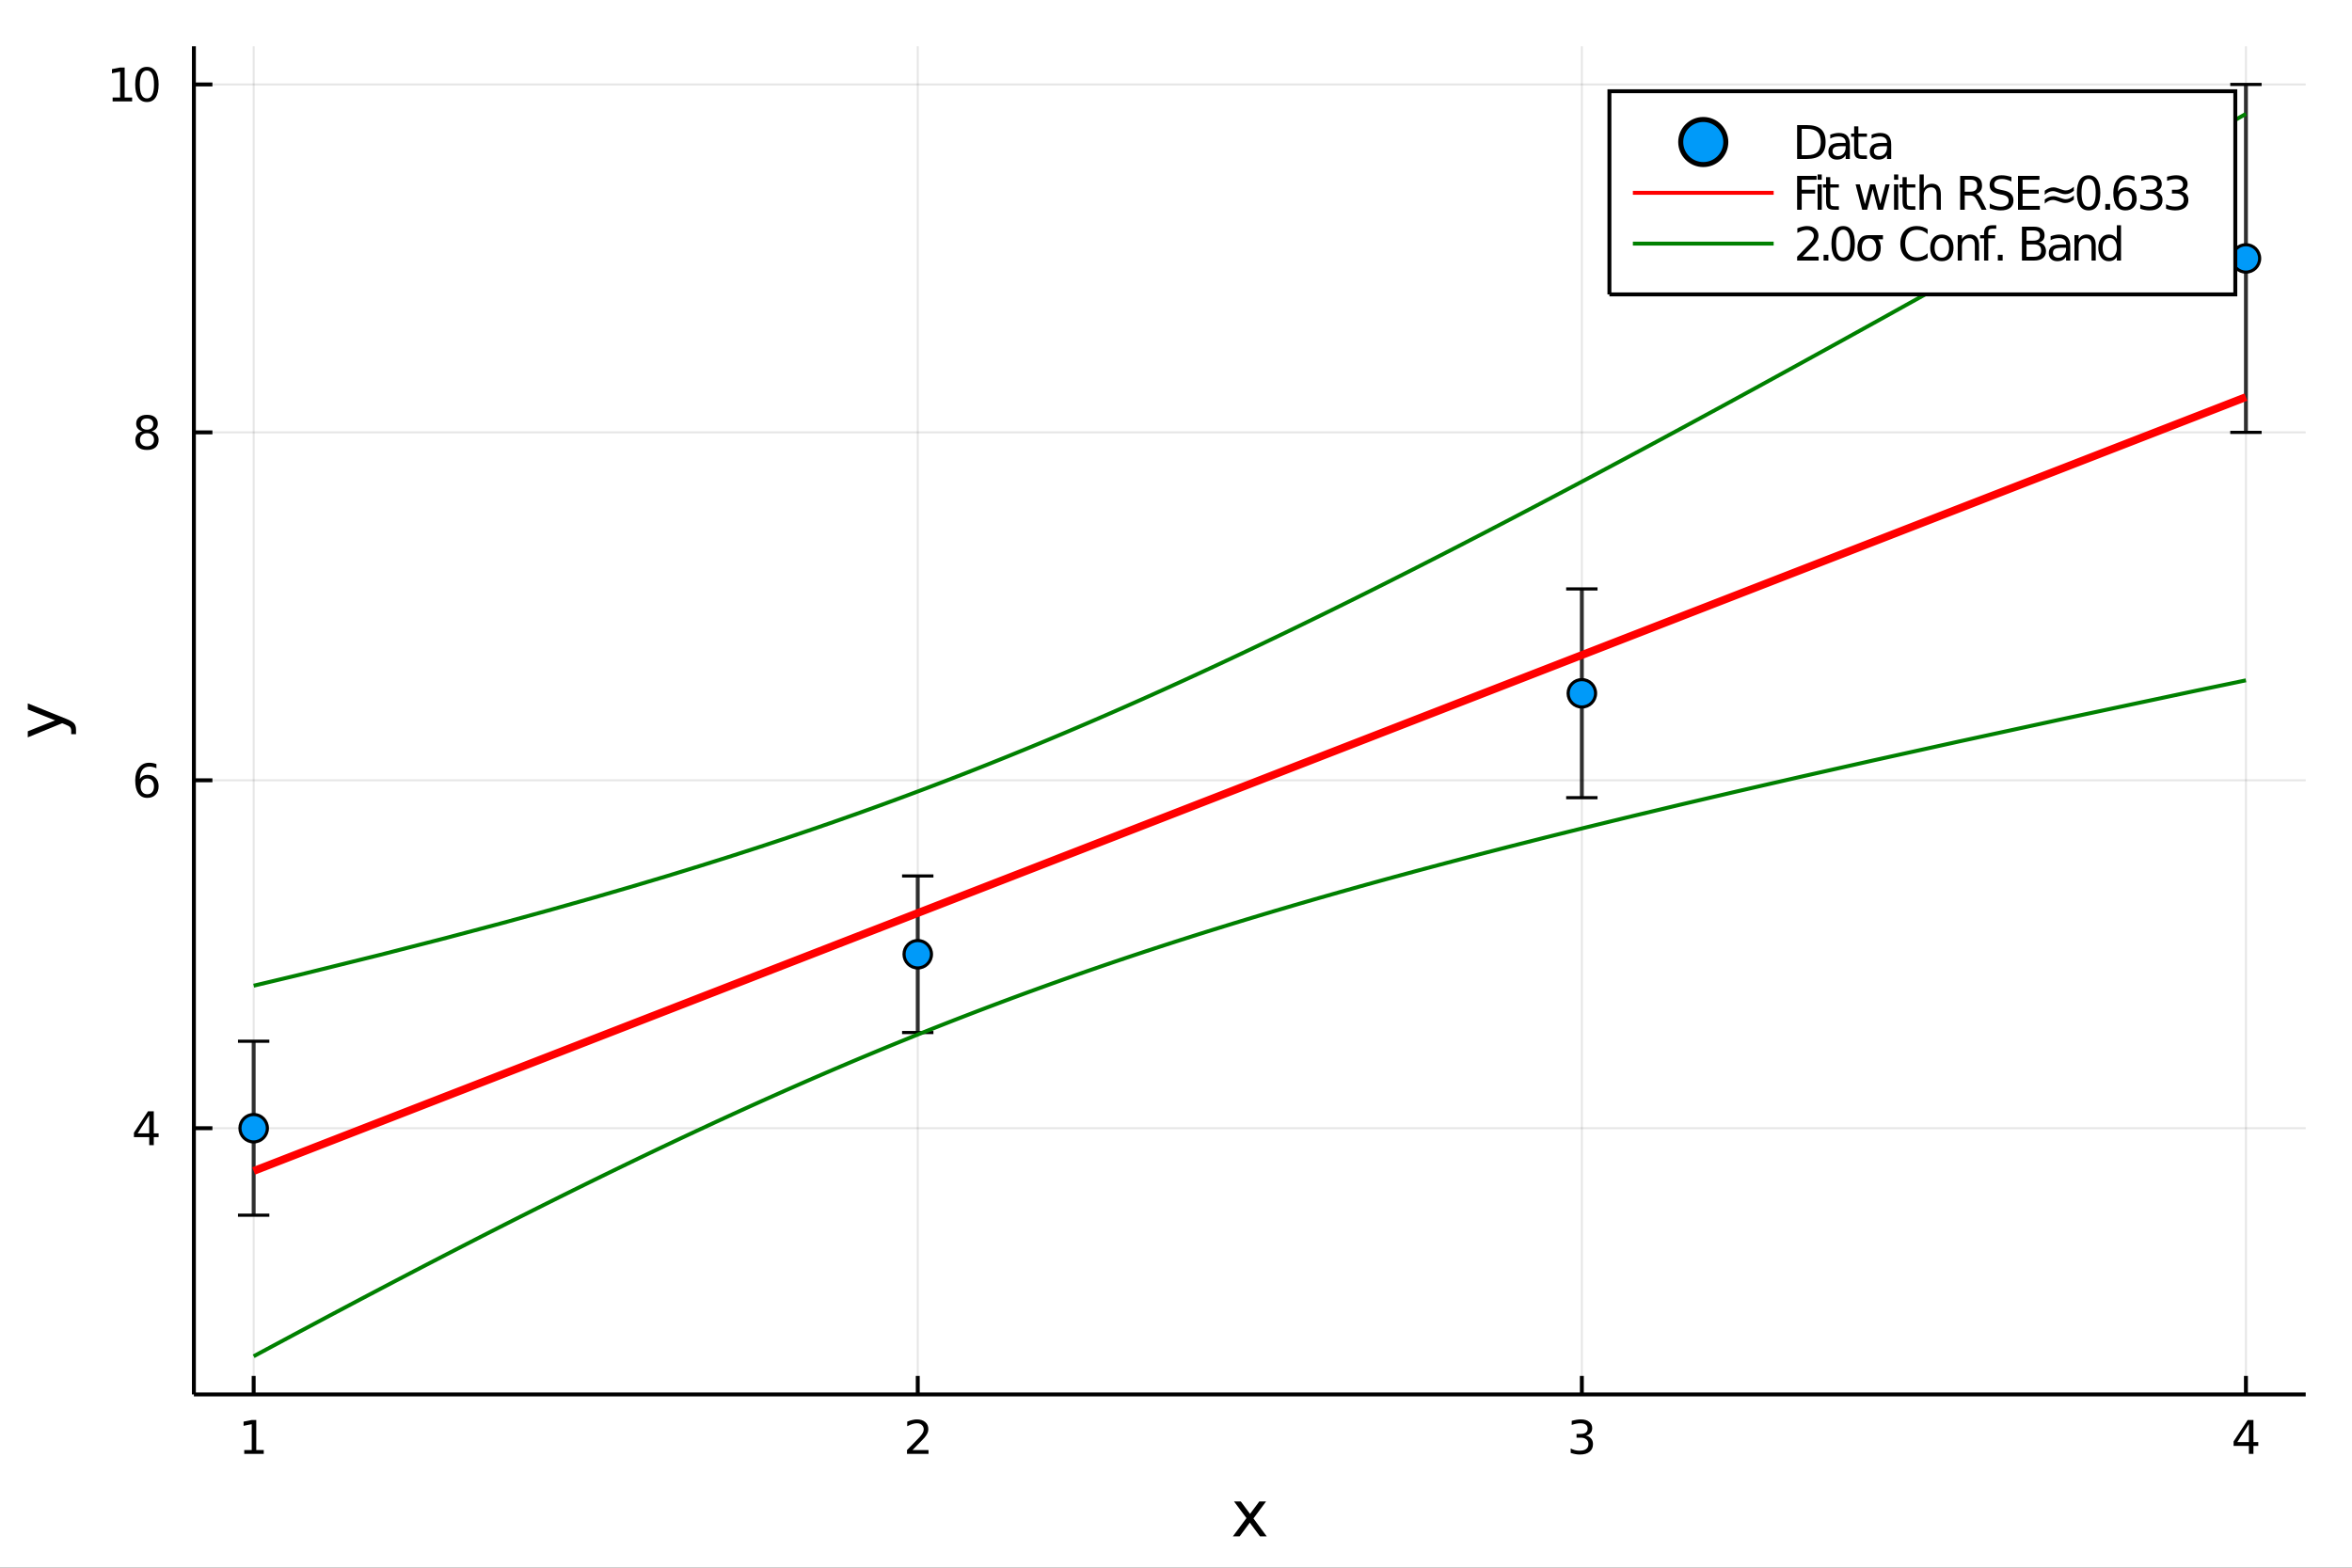 <?xml version="1.0" encoding="utf-8"?>
<svg xmlns="http://www.w3.org/2000/svg" xmlns:xlink="http://www.w3.org/1999/xlink" width="600" height="400" viewBox="0 0 2400 1600">
<rect x="0" y="0" width="2400" height="1600" fill="#333333" stroke="none"/>
<defs>
  <clipPath id="clip270">
    <rect x="0" y="0" width="2400" height="1600"/>
  </clipPath>
</defs>
<path clip-path="url(#clip270)" d="
M0 1600 L2400 1600 L2400 0 L0 0  Z
  " fill="#ffffff" fill-rule="evenodd" fill-opacity="1"/>
<defs>
  <clipPath id="clip271">
    <rect x="480" y="0" width="1681" height="1600"/>
  </clipPath>
</defs>
<path clip-path="url(#clip270)" d="
M197.852 1423.18 L2352.76 1423.18 L2352.76 47.244 L197.852 47.244  Z
  " fill="#ffffff" fill-rule="evenodd" fill-opacity="1"/>
<defs>
  <clipPath id="clip272">
    <rect x="197" y="47" width="2156" height="1377"/>
  </clipPath>
</defs>
<polyline clip-path="url(#clip272)" style="stroke:#000000; stroke-width:2; stroke-opacity:0.1; fill:none" points="
  258.84,1423.18 258.84,47.244 
  "/>
<polyline clip-path="url(#clip272)" style="stroke:#000000; stroke-width:2; stroke-opacity:0.1; fill:none" points="
  936.483,1423.18 936.483,47.244 
  "/>
<polyline clip-path="url(#clip272)" style="stroke:#000000; stroke-width:2; stroke-opacity:0.1; fill:none" points="
  1614.13,1423.18 1614.13,47.244 
  "/>
<polyline clip-path="url(#clip272)" style="stroke:#000000; stroke-width:2; stroke-opacity:0.1; fill:none" points="
  2291.77,1423.18 2291.77,47.244 
  "/>
<polyline clip-path="url(#clip270)" style="stroke:#000000; stroke-width:4; stroke-opacity:1; fill:none" points="
  197.852,1423.18 2352.76,1423.18 
  "/>
<polyline clip-path="url(#clip270)" style="stroke:#000000; stroke-width:4; stroke-opacity:1; fill:none" points="
  258.84,1423.18 258.84,1404.28 
  "/>
<polyline clip-path="url(#clip270)" style="stroke:#000000; stroke-width:4; stroke-opacity:1; fill:none" points="
  936.483,1423.18 936.483,1404.28 
  "/>
<polyline clip-path="url(#clip270)" style="stroke:#000000; stroke-width:4; stroke-opacity:1; fill:none" points="
  1614.13,1423.18 1614.13,1404.28 
  "/>
<polyline clip-path="url(#clip270)" style="stroke:#000000; stroke-width:4; stroke-opacity:1; fill:none" points="
  2291.77,1423.18 2291.77,1404.28 
  "/>
<path clip-path="url(#clip270)" d="M 0 0 M249.222 1479.92 L256.861 1479.92 L256.861 1453.55 L248.551 1455.22 L248.551 1450.96 L256.815 1449.29 L261.491 1449.29 L261.491 1479.92 L269.13 1479.92 L269.13 1483.85 L249.222 1483.85 L249.222 1479.92 Z" fill="#000000" fill-rule="evenodd" fill-opacity="1" /><path clip-path="url(#clip270)" d="M 0 0 M931.136 1479.92 L947.455 1479.92 L947.455 1483.85 L925.511 1483.85 L925.511 1479.92 Q928.173 1477.16 932.756 1472.53 Q937.363 1467.88 938.543 1466.54 Q940.788 1464.01 941.668 1462.28 Q942.571 1460.52 942.571 1458.83 Q942.571 1456.07 940.626 1454.34 Q938.705 1452.6 935.603 1452.6 Q933.404 1452.6 930.951 1453.37 Q928.52 1454.13 925.742 1455.68 L925.742 1450.96 Q928.566 1449.82 931.02 1449.25 Q933.474 1448.67 935.511 1448.67 Q940.881 1448.67 944.075 1451.35 Q947.27 1454.04 947.27 1458.53 Q947.27 1460.66 946.46 1462.58 Q945.673 1464.48 943.566 1467.07 Q942.988 1467.74 939.886 1470.96 Q936.784 1474.15 931.136 1479.92 Z" fill="#000000" fill-rule="evenodd" fill-opacity="1" /><path clip-path="url(#clip270)" d="M 0 0 M1618.37 1465.22 Q1621.73 1465.94 1623.6 1468.2 Q1625.5 1470.47 1625.5 1473.81 Q1625.5 1478.92 1621.98 1481.72 Q1618.47 1484.52 1611.98 1484.52 Q1609.81 1484.52 1607.49 1484.08 Q1605.2 1483.67 1602.75 1482.81 L1602.75 1478.3 Q1604.69 1479.43 1607.01 1480.01 Q1609.32 1480.59 1611.85 1480.59 Q1616.24 1480.59 1618.54 1478.85 Q1620.85 1477.12 1620.85 1473.81 Q1620.85 1470.75 1618.7 1469.04 Q1616.57 1467.3 1612.75 1467.3 L1608.72 1467.3 L1608.72 1463.46 L1612.93 1463.46 Q1616.38 1463.46 1618.21 1462.09 Q1620.04 1460.7 1620.04 1458.11 Q1620.04 1455.45 1618.14 1454.04 Q1616.27 1452.6 1612.75 1452.6 Q1610.83 1452.6 1608.63 1453.02 Q1606.43 1453.44 1603.79 1454.31 L1603.79 1450.15 Q1606.45 1449.41 1608.77 1449.04 Q1611.1 1448.67 1613.16 1448.67 Q1618.49 1448.67 1621.59 1451.1 Q1624.69 1453.5 1624.69 1457.63 Q1624.69 1460.5 1623.05 1462.49 Q1621.41 1464.45 1618.37 1465.22 Z" fill="#000000" fill-rule="evenodd" fill-opacity="1" /><path clip-path="url(#clip270)" d="M 0 0 M2294.78 1453.37 L2282.97 1471.81 L2294.78 1471.81 L2294.78 1453.37 M2293.55 1449.29 L2299.43 1449.29 L2299.43 1471.81 L2304.36 1471.81 L2304.36 1475.7 L2299.43 1475.7 L2299.43 1483.85 L2294.78 1483.85 L2294.78 1475.7 L2279.18 1475.7 L2279.18 1471.19 L2293.55 1449.29 Z" fill="#000000" fill-rule="evenodd" fill-opacity="1" /><path clip-path="url(#clip270)" d="M 0 0 M1291.92 1532.4 L1279.03 1549.74 L1292.59 1568.04 L1285.68 1568.04 L1275.3 1554.04 L1264.93 1568.04 L1258.02 1568.04 L1271.87 1549.39 L1259.2 1532.4 L1266.11 1532.4 L1275.56 1545.1 L1285.01 1532.4 L1291.92 1532.4 Z" fill="#000000" fill-rule="evenodd" fill-opacity="1" /><polyline clip-path="url(#clip272)" style="stroke:#000000; stroke-width:2; stroke-opacity:0.1; fill:none" points="
  197.852,1151.46 2352.76,1151.46 
  "/>
<polyline clip-path="url(#clip272)" style="stroke:#000000; stroke-width:2; stroke-opacity:0.1; fill:none" points="
  197.852,796.371 2352.76,796.371 
  "/>
<polyline clip-path="url(#clip272)" style="stroke:#000000; stroke-width:2; stroke-opacity:0.1; fill:none" points="
  197.852,441.278 2352.76,441.278 
  "/>
<polyline clip-path="url(#clip272)" style="stroke:#000000; stroke-width:2; stroke-opacity:0.1; fill:none" points="
  197.852,86.186 2352.76,86.186 
  "/>
<polyline clip-path="url(#clip270)" style="stroke:#000000; stroke-width:4; stroke-opacity:1; fill:none" points="
  197.852,1423.18 197.852,47.244 
  "/>
<polyline clip-path="url(#clip270)" style="stroke:#000000; stroke-width:4; stroke-opacity:1; fill:none" points="
  197.852,1151.46 216.75,1151.46 
  "/>
<polyline clip-path="url(#clip270)" style="stroke:#000000; stroke-width:4; stroke-opacity:1; fill:none" points="
  197.852,796.371 216.75,796.371 
  "/>
<polyline clip-path="url(#clip270)" style="stroke:#000000; stroke-width:4; stroke-opacity:1; fill:none" points="
  197.852,441.278 216.75,441.278 
  "/>
<polyline clip-path="url(#clip270)" style="stroke:#000000; stroke-width:4; stroke-opacity:1; fill:none" points="
  197.852,86.186 216.75,86.186 
  "/>
<path clip-path="url(#clip270)" d="M 0 0 M152.269 1138.26 L140.464 1156.71 L152.269 1156.71 L152.269 1138.26 M151.042 1134.18 L156.922 1134.18 L156.922 1156.71 L161.852 1156.71 L161.852 1160.6 L156.922 1160.6 L156.922 1168.74 L152.269 1168.74 L152.269 1160.6 L136.667 1160.6 L136.667 1156.08 L151.042 1134.18 Z" fill="#000000" fill-rule="evenodd" fill-opacity="1" /><path clip-path="url(#clip270)" d="M 0 0 M150.325 794.507 Q147.177 794.507 145.325 796.66 Q143.496 798.813 143.496 802.563 Q143.496 806.29 145.325 808.466 Q147.177 810.618 150.325 810.618 Q153.473 810.618 155.302 808.466 Q157.153 806.29 157.153 802.563 Q157.153 798.813 155.302 796.66 Q153.473 794.507 150.325 794.507 M159.607 779.855 L159.607 784.114 Q157.848 783.281 156.042 782.841 Q154.26 782.401 152.501 782.401 Q147.871 782.401 145.417 785.526 Q142.987 788.651 142.64 794.97 Q144.005 792.956 146.066 791.892 Q148.126 790.804 150.603 790.804 Q155.811 790.804 158.82 793.975 Q161.852 797.123 161.852 802.563 Q161.852 807.887 158.704 811.105 Q155.556 814.322 150.325 814.322 Q144.329 814.322 141.158 809.739 Q137.987 805.132 137.987 796.406 Q137.987 788.211 141.876 783.35 Q145.765 778.466 152.316 778.466 Q154.075 778.466 155.857 778.813 Q157.663 779.16 159.607 779.855 Z" fill="#000000" fill-rule="evenodd" fill-opacity="1" /><path clip-path="url(#clip270)" d="M 0 0 M150.001 442.146 Q146.667 442.146 144.746 443.929 Q142.848 445.711 142.848 448.836 Q142.848 451.961 144.746 453.743 Q146.667 455.526 150.001 455.526 Q153.334 455.526 155.255 453.743 Q157.177 451.938 157.177 448.836 Q157.177 445.711 155.255 443.929 Q153.357 442.146 150.001 442.146 M145.325 440.156 Q142.316 439.415 140.626 437.355 Q138.959 435.294 138.959 432.332 Q138.959 428.188 141.899 425.781 Q144.862 423.373 150.001 423.373 Q155.163 423.373 158.103 425.781 Q161.042 428.188 161.042 432.332 Q161.042 435.294 159.353 437.355 Q157.686 439.415 154.7 440.156 Q158.079 440.943 159.954 443.234 Q161.852 445.526 161.852 448.836 Q161.852 453.859 158.774 456.544 Q155.718 459.23 150.001 459.23 Q144.283 459.23 141.204 456.544 Q138.149 453.859 138.149 448.836 Q138.149 445.526 140.047 443.234 Q141.945 440.943 145.325 440.156 M143.612 432.771 Q143.612 435.456 145.279 436.961 Q146.968 438.466 150.001 438.466 Q153.01 438.466 154.7 436.961 Q156.413 435.456 156.413 432.771 Q156.413 430.086 154.7 428.582 Q153.01 427.077 150.001 427.077 Q146.968 427.077 145.279 428.582 Q143.612 430.086 143.612 432.771 Z" fill="#000000" fill-rule="evenodd" fill-opacity="1" /><path clip-path="url(#clip270)" d="M 0 0 M114.931 99.531 L122.57 99.531 L122.57 73.165 L114.26 74.832 L114.26 70.572 L122.524 68.906 L127.2 68.906 L127.2 99.531 L134.839 99.531 L134.839 103.466 L114.931 103.466 L114.931 99.531 Z" fill="#000000" fill-rule="evenodd" fill-opacity="1" /><path clip-path="url(#clip270)" d="M 0 0 M149.908 71.984 Q146.297 71.984 144.468 75.549 Q142.663 79.091 142.663 86.22 Q142.663 93.327 144.468 96.892 Q146.297 100.433 149.908 100.433 Q153.542 100.433 155.348 96.892 Q157.177 93.327 157.177 86.22 Q157.177 79.091 155.348 75.549 Q153.542 71.984 149.908 71.984 M149.908 68.281 Q155.718 68.281 158.774 72.887 Q161.852 77.47 161.852 86.22 Q161.852 94.947 158.774 99.554 Q155.718 104.137 149.908 104.137 Q144.098 104.137 141.019 99.554 Q137.964 94.947 137.964 86.22 Q137.964 77.47 141.019 72.887 Q144.098 68.281 149.908 68.281 Z" fill="#000000" fill-rule="evenodd" fill-opacity="1" /><path clip-path="url(#clip270)" d="M 0 0 M67.314 733.525 Q73.68 736.008 75.622 738.363 Q77.563 740.718 77.563 744.665 L77.563 749.344 L72.662 749.344 L72.662 745.906 Q72.662 743.487 71.516 742.151 Q70.37 740.814 66.105 739.191 L63.431 738.14 L28.356 752.559 L28.356 746.352 L56.238 735.212 L28.356 724.072 L28.356 717.865 L67.314 733.525 Z" fill="#000000" fill-rule="evenodd" fill-opacity="1" /><polyline clip-path="url(#clip272)" style="stroke:#000000; stroke-width:4; stroke-opacity:0.8; fill:none" points="
  258.84,1240.24 258.84,1062.69 
  "/>
<polyline clip-path="url(#clip272)" style="stroke:#000000; stroke-width:4; stroke-opacity:0.8; fill:none" points="
  936.483,1053.81 936.483,894.021 
  "/>
<polyline clip-path="url(#clip272)" style="stroke:#000000; stroke-width:4; stroke-opacity:0.8; fill:none" points="
  1614.13,814.125 1614.13,601.07 
  "/>
<polyline clip-path="url(#clip272)" style="stroke:#000000; stroke-width:4; stroke-opacity:0.8; fill:none" points="
  2291.77,441.278 2291.77,86.186 
  "/>
<line clip-path="url(#clip272)" x1="274.84" y1="1240.24" x2="242.84" y2="1240.24" style="stroke:#000000; stroke-width:3.2; stroke-opacity:1"/>
<line clip-path="url(#clip272)" x1="274.84" y1="1062.69" x2="242.84" y2="1062.69" style="stroke:#000000; stroke-width:3.2; stroke-opacity:1"/>
<line clip-path="url(#clip272)" x1="952.483" y1="1053.81" x2="920.483" y2="1053.81" style="stroke:#000000; stroke-width:3.2; stroke-opacity:1"/>
<line clip-path="url(#clip272)" x1="952.483" y1="894.021" x2="920.483" y2="894.021" style="stroke:#000000; stroke-width:3.2; stroke-opacity:1"/>
<line clip-path="url(#clip272)" x1="1630.13" y1="814.125" x2="1598.13" y2="814.125" style="stroke:#000000; stroke-width:3.2; stroke-opacity:1"/>
<line clip-path="url(#clip272)" x1="1630.13" y1="601.07" x2="1598.13" y2="601.07" style="stroke:#000000; stroke-width:3.2; stroke-opacity:1"/>
<line clip-path="url(#clip272)" x1="2307.77" y1="441.278" x2="2275.77" y2="441.278" style="stroke:#000000; stroke-width:3.2; stroke-opacity:1"/>
<line clip-path="url(#clip272)" x1="2307.77" y1="86.186" x2="2275.77" y2="86.186" style="stroke:#000000; stroke-width:3.2; stroke-opacity:1"/>
<circle clip-path="url(#clip272)" cx="258.84" cy="1151.46" r="14" fill="#009af9" fill-rule="evenodd" fill-opacity="1" stroke="#000000" stroke-opacity="1" stroke-width="3.2"/>
<circle clip-path="url(#clip272)" cx="936.483" cy="973.917" r="14" fill="#009af9" fill-rule="evenodd" fill-opacity="1" stroke="#000000" stroke-opacity="1" stroke-width="3.2"/>
<circle clip-path="url(#clip272)" cx="1614.13" cy="707.598" r="14" fill="#009af9" fill-rule="evenodd" fill-opacity="1" stroke="#000000" stroke-opacity="1" stroke-width="3.2"/>
<circle clip-path="url(#clip272)" cx="2291.77" cy="263.732" r="14" fill="#009af9" fill-rule="evenodd" fill-opacity="1" stroke="#000000" stroke-opacity="1" stroke-width="3.2"/>
<polyline clip-path="url(#clip272)" style="stroke:#ff0000; stroke-width:8; stroke-opacity:1; fill:none" points="
  258.84,1195.13 262.914,1193.54 266.988,1191.96 271.062,1190.38 275.136,1188.8 279.21,1187.21 283.284,1185.63 287.358,1184.05 291.432,1182.46 295.506,1180.88 
  299.58,1179.3 303.654,1177.72 307.728,1176.13 311.802,1174.55 315.876,1172.97 319.95,1171.38 324.024,1169.8 328.098,1168.22 332.172,1166.64 336.246,1165.05 
  340.32,1163.47 344.394,1161.89 348.468,1160.3 352.542,1158.72 356.616,1157.14 360.69,1155.56 364.764,1153.97 368.838,1152.39 372.912,1150.81 376.986,1149.22 
  381.06,1147.64 385.134,1146.06 389.208,1144.48 393.282,1142.89 397.356,1141.31 401.43,1139.73 405.504,1138.14 409.578,1136.56 413.652,1134.98 417.726,1133.4 
  421.8,1131.81 425.874,1130.23 429.948,1128.65 434.022,1127.06 438.096,1125.48 442.17,1123.9 446.244,1122.32 450.318,1120.73 454.392,1119.15 458.466,1117.57 
  462.541,1115.98 466.615,1114.4 470.689,1112.82 474.763,1111.24 478.837,1109.65 482.911,1108.07 486.985,1106.49 491.059,1104.9 495.133,1103.32 499.207,1101.74 
  503.281,1100.16 507.355,1098.57 511.429,1096.99 515.503,1095.41 519.577,1093.82 523.651,1092.24 527.725,1090.66 531.799,1089.08 535.873,1087.49 539.947,1085.91 
  544.021,1084.33 548.095,1082.74 552.169,1081.16 556.243,1079.58 560.317,1078 564.391,1076.41 568.465,1074.83 572.539,1073.25 576.613,1071.66 580.687,1070.08 
  584.761,1068.5 588.835,1066.92 592.909,1065.33 596.983,1063.75 601.057,1062.17 605.131,1060.58 609.205,1059 613.279,1057.42 617.353,1055.84 621.427,1054.25 
  625.501,1052.67 629.575,1051.09 633.649,1049.5 637.723,1047.92 641.797,1046.34 645.871,1044.76 649.945,1043.17 654.019,1041.59 658.093,1040.01 662.167,1038.42 
  666.241,1036.84 670.315,1035.26 674.389,1033.68 678.463,1032.09 682.537,1030.51 686.611,1028.93 690.685,1027.34 694.759,1025.76 698.833,1024.18 702.907,1022.6 
  706.981,1021.01 711.055,1019.43 715.129,1017.85 719.203,1016.26 723.277,1014.68 727.351,1013.1 731.425,1011.52 735.499,1009.93 739.573,1008.35 743.647,1006.77 
  747.721,1005.18 751.795,1003.6 755.869,1002.02 759.943,1000.44 764.017,998.852 768.091,997.269 772.165,995.686 776.239,994.104 780.313,992.521 784.387,990.938 
  788.461,989.355 792.535,987.772 796.609,986.189 800.683,984.606 804.757,983.024 808.831,981.441 812.905,979.858 816.979,978.275 821.053,976.692 825.127,975.109 
  829.201,973.526 833.275,971.943 837.349,970.361 841.423,968.778 845.497,967.195 849.571,965.612 853.645,964.029 857.719,962.446 861.793,960.863 865.867,959.281 
  869.941,957.698 874.015,956.115 878.089,954.532 882.163,952.949 886.237,951.366 890.311,949.783 894.385,948.2 898.459,946.618 902.533,945.035 906.607,943.452 
  910.681,941.869 914.755,940.286 918.829,938.703 922.903,937.12 926.977,935.538 931.051,933.955 935.125,932.372 939.199,930.789 943.273,929.206 947.347,927.623 
  951.421,926.04 955.495,924.458 959.569,922.875 963.643,921.292 967.717,919.709 971.791,918.126 975.865,916.543 979.939,914.96 984.013,913.377 988.087,911.795 
  992.161,910.212 996.235,908.629 1000.31,907.046 1004.38,905.463 1008.46,903.88 1012.53,902.297 1016.6,900.715 1020.68,899.132 1024.75,897.549 1028.83,895.966 
  1032.9,894.383 1036.97,892.8 1041.05,891.217 1045.12,889.634 1049.2,888.052 1053.27,886.469 1057.35,884.886 1061.42,883.303 1065.49,881.72 1069.57,880.137 
  1073.64,878.554 1077.72,876.972 1081.79,875.389 1085.86,873.806 1089.94,872.223 1094.01,870.64 1098.09,869.057 1102.16,867.474 1106.23,865.892 1110.31,864.309 
  1114.38,862.726 1118.46,861.143 1122.53,859.56 1126.6,857.977 1130.68,856.394 1134.75,854.811 1138.83,853.229 1142.9,851.646 1146.97,850.063 1151.05,848.48 
  1155.12,846.897 1159.2,845.314 1163.27,843.731 1167.34,842.149 1171.42,840.566 1175.49,838.983 1179.57,837.4 1183.64,835.817 1187.71,834.234 1191.79,832.651 
  1195.86,831.068 1199.94,829.486 1204.01,827.903 1208.08,826.32 1212.16,824.737 1216.23,823.154 1220.31,821.571 1224.38,819.988 1228.45,818.406 1232.53,816.823 
  1236.6,815.24 1240.68,813.657 1244.75,812.074 1248.82,810.491 1252.9,808.908 1256.97,807.325 1261.05,805.743 1265.12,804.16 1269.19,802.577 1273.27,800.994 
  1277.34,799.411 1281.42,797.828 1285.49,796.245 1289.56,794.663 1293.64,793.08 1297.71,791.497 1301.79,789.914 1305.86,788.331 1309.93,786.748 1314.01,785.165 
  1318.08,783.583 1322.16,782 1326.23,780.417 1330.3,778.834 1334.38,777.251 1338.45,775.668 1342.53,774.085 1346.6,772.502 1350.67,770.92 1354.75,769.337 
  1358.82,767.754 1362.9,766.171 1366.97,764.588 1371.04,763.005 1375.12,761.422 1379.19,759.84 1383.27,758.257 1387.34,756.674 1391.41,755.091 1395.49,753.508 
  1399.56,751.925 1403.64,750.342 1407.71,748.759 1411.78,747.177 1415.86,745.594 1419.93,744.011 1424.01,742.428 1428.08,740.845 1432.15,739.262 1436.23,737.679 
  1440.3,736.097 1444.38,734.514 1448.45,732.931 1452.52,731.348 1456.6,729.765 1460.67,728.182 1464.75,726.599 1468.82,725.017 1472.89,723.434 1476.97,721.851 
  1481.04,720.268 1485.12,718.685 1489.19,717.102 1493.26,715.519 1497.34,713.936 1501.41,712.354 1505.49,710.771 1509.56,709.188 1513.63,707.605 1517.71,706.022 
  1521.78,704.439 1525.86,702.856 1529.93,701.274 1534,699.691 1538.08,698.108 1542.15,696.525 1546.23,694.942 1550.3,693.359 1554.37,691.776 1558.45,690.193 
  1562.52,688.611 1566.6,687.028 1570.67,685.445 1574.74,683.862 1578.82,682.279 1582.89,680.696 1586.97,679.113 1591.04,677.531 1595.11,675.948 1599.19,674.365 
  1603.26,672.782 1607.34,671.199 1611.41,669.616 1615.48,668.033 1619.56,666.451 1623.63,664.868 1627.71,663.285 1631.78,661.702 1635.85,660.119 1639.93,658.536 
  1644,656.953 1648.08,655.37 1652.15,653.788 1656.22,652.205 1660.3,650.622 1664.37,649.039 1668.45,647.456 1672.52,645.873 1676.59,644.29 1680.67,642.708 
  1684.74,641.125 1688.82,639.542 1692.89,637.959 1696.96,636.376 1701.04,634.793 1705.11,633.21 1709.19,631.627 1713.26,630.045 1717.33,628.462 1721.41,626.879 
  1725.48,625.296 1729.56,623.713 1733.63,622.13 1737.7,620.547 1741.78,618.965 1745.85,617.382 1749.93,615.799 1754,614.216 1758.07,612.633 1762.15,611.05 
  1766.22,609.467 1770.3,607.884 1774.37,606.302 1778.44,604.719 1782.52,603.136 1786.59,601.553 1790.67,599.97 1794.74,598.387 1798.81,596.804 1802.89,595.222 
  1806.96,593.639 1811.04,592.056 1815.11,590.473 1819.18,588.89 1823.26,587.307 1827.33,585.724 1831.41,584.142 1835.48,582.559 1839.55,580.976 1843.63,579.393 
  1847.7,577.81 1851.78,576.227 1855.85,574.644 1859.92,573.061 1864,571.479 1868.07,569.896 1872.15,568.313 1876.22,566.73 1880.29,565.147 1884.37,563.564 
  1888.44,561.981 1892.52,560.399 1896.59,558.816 1900.66,557.233 1904.74,555.65 1908.81,554.067 1912.89,552.484 1916.96,550.901 1921.03,549.318 1925.11,547.736 
  1929.18,546.153 1933.26,544.57 1937.33,542.987 1941.4,541.404 1945.48,539.821 1949.55,538.238 1953.63,536.656 1957.7,535.073 1961.77,533.49 1965.85,531.907 
  1969.92,530.324 1974,528.741 1978.07,527.158 1982.14,525.576 1986.22,523.993 1990.29,522.41 1994.37,520.827 1998.44,519.244 2002.51,517.661 2006.59,516.078 
  2010.66,514.495 2014.74,512.913 2018.81,511.33 2022.88,509.747 2026.96,508.164 2031.03,506.581 2035.11,504.998 2039.18,503.415 2043.25,501.833 2047.33,500.25 
  2051.4,498.667 2055.48,497.084 2059.55,495.501 2063.62,493.918 2067.7,492.335 2071.77,490.752 2075.85,489.17 2079.92,487.587 2083.99,486.004 2088.07,484.421 
  2092.14,482.838 2096.22,481.255 2100.29,479.672 2104.36,478.09 2108.44,476.507 2112.51,474.924 2116.59,473.341 2120.66,471.758 2124.73,470.175 2128.81,468.592 
  2132.88,467.009 2136.96,465.427 2141.03,463.844 2145.1,462.261 2149.18,460.678 2153.25,459.095 2157.33,457.512 2161.4,455.929 2165.47,454.347 2169.55,452.764 
  2173.62,451.181 2177.7,449.598 2181.77,448.015 2185.84,446.432 2189.92,444.849 2193.99,443.267 2198.07,441.684 2202.14,440.101 2206.21,438.518 2210.29,436.935 
  2214.36,435.352 2218.44,433.769 2222.51,432.186 2226.58,430.604 2230.66,429.021 2234.73,427.438 2238.81,425.855 2242.88,424.272 2246.95,422.689 2251.03,421.106 
  2255.1,419.524 2259.18,417.941 2263.25,416.358 2267.32,414.775 2271.4,413.192 2275.47,411.609 2279.55,410.026 2283.62,408.443 2287.69,406.861 2291.77,405.278 
  
  "/>
<polyline clip-path="url(#clip272)" style="stroke:#008000; stroke-width:4; stroke-opacity:1; fill:none" points="
  258.84,1384.24 265.639,1380.57 272.439,1376.91 279.238,1373.27 286.037,1369.62 292.836,1365.98 299.635,1362.33 306.434,1358.69 313.233,1355.07 320.032,1351.44 
  326.831,1347.82 333.63,1344.2 340.429,1340.58 347.228,1336.99 354.028,1333.39 360.827,1329.79 367.626,1326.19 374.425,1322.61 381.224,1319.04 388.023,1315.46 
  394.822,1311.89 401.621,1308.32 408.42,1304.77 415.219,1301.22 422.018,1297.67 428.818,1294.13 435.617,1290.6 442.416,1287.08 449.215,1283.55 456.014,1280.04 
  462.813,1276.54 469.612,1273.03 476.411,1269.54 483.21,1266.06 490.009,1262.57 496.808,1259.1 503.608,1255.64 510.407,1252.18 517.206,1248.73 524.005,1245.29 
  530.804,1241.85 537.603,1238.43 544.402,1235.01 551.201,1231.6 558,1228.2 564.799,1224.81 571.598,1221.42 578.398,1218.05 585.197,1214.68 591.996,1211.32 
  598.795,1207.97 605.594,1204.63 612.393,1201.3 619.192,1197.97 625.991,1194.67 632.79,1191.36 639.589,1188.07 646.388,1184.79 653.188,1181.51 659.987,1178.26 
  666.786,1175 673.585,1171.76 680.384,1168.53 687.183,1165.31 693.982,1162.1 700.781,1158.91 707.58,1155.72 714.379,1152.55 721.178,1149.39 727.977,1146.23 
  734.777,1143.09 741.576,1139.97 748.375,1136.85 755.174,1133.75 761.973,1130.66 768.772,1127.58 775.571,1124.51 782.37,1121.46 789.169,1118.42 795.968,1115.39 
  802.767,1112.38 809.567,1109.38 816.366,1106.39 823.165,1103.41 829.964,1100.45 836.763,1097.51 843.562,1094.57 850.361,1091.65 857.16,1088.74 863.959,1085.85 
  870.758,1082.97 877.557,1080.11 884.357,1077.26 891.156,1074.43 897.955,1071.6 904.754,1068.8 911.553,1066.01 918.352,1063.23 925.151,1060.47 931.95,1057.71 
  938.749,1054.98 945.548,1052.26 952.347,1049.56 959.147,1046.87 965.946,1044.19 972.745,1041.53 979.544,1038.89 986.343,1036.26 993.142,1033.64 999.941,1031.04 
  1006.74,1028.45 1013.54,1025.88 1020.34,1023.32 1027.14,1020.78 1033.94,1018.25 1040.74,1015.74 1047.53,1013.24 1054.33,1010.76 1061.13,1008.29 1067.93,1005.83 
  1074.73,1003.39 1081.53,1000.96 1088.33,998.553 1095.13,996.15 1101.93,993.771 1108.73,991.393 1115.53,989.044 1122.32,986.695 1129.12,984.371 1135.92,982.052 
  1142.72,979.751 1149.52,977.463 1156.32,975.183 1163.12,972.926 1169.92,970.668 1176.72,968.439 1183.52,966.212 1190.32,964 1197.11,961.805 1203.91,959.61 
  1210.71,957.444 1217.51,955.28 1224.31,953.127 1231.11,950.994 1237.91,948.862 1244.71,946.75 1251.51,944.649 1258.31,942.548 1265.11,940.475 1271.9,938.406 
  1278.7,936.336 1285.5,934.299 1292.3,932.261 1299.1,930.223 1305.9,928.217 1312.7,926.211 1319.5,924.205 1326.3,922.227 1333.1,920.253 1339.9,918.279 
  1346.69,916.323 1353.49,914.381 1360.29,912.439 1367.09,910.501 1373.89,908.591 1380.69,906.68 1387.49,904.77 1394.29,902.875 1401.09,900.997 1407.89,899.119 
  1414.69,897.241 1421.48,895.383 1428.28,893.536 1435.08,891.69 1441.88,889.844 1448.68,888.015 1455.48,886.2 1462.28,884.386 1469.08,882.572 1475.88,880.762 
  1482.68,878.98 1489.48,877.198 1496.27,875.416 1503.07,873.633 1509.87,871.865 1516.67,870.115 1523.47,868.364 1530.27,866.614 1537.07,864.863 1543.87,863.125 
  1550.67,861.406 1557.47,859.688 1564.27,857.969 1571.06,856.25 1577.86,854.532 1584.66,852.84 1591.46,851.153 1598.26,849.466 1605.06,847.779 1611.86,846.092 
  1618.66,844.405 1625.46,842.744 1632.26,841.089 1639.06,839.433 1645.85,837.778 1652.65,836.122 1659.45,834.467 1666.25,832.817 1673.05,831.193 1679.85,829.568 
  1686.65,827.944 1693.45,826.32 1700.25,824.695 1707.05,823.071 1713.85,821.447 1720.64,819.847 1727.44,818.254 1734.24,816.661 1741.04,815.067 1747.84,813.474 
  1754.64,811.881 1761.44,810.288 1768.24,808.694 1775.04,807.115 1781.84,805.553 1788.64,803.99 1795.43,802.428 1802.23,800.865 1809.03,799.303 1815.83,797.74 
  1822.63,796.177 1829.43,794.615 1836.23,793.052 1843.03,791.519 1849.83,789.987 1856.63,788.455 1863.43,786.923 1870.22,785.391 1877.02,783.859 1883.82,782.326 
  1890.62,780.794 1897.42,779.262 1904.22,777.73 1911.02,776.198 1917.82,774.695 1924.62,773.193 1931.42,771.691 1938.22,770.189 1945.01,768.686 1951.81,767.184 
  1958.61,765.682 1965.41,764.18 1972.21,762.677 1979.01,761.175 1985.81,759.673 1992.61,758.171 1999.41,756.669 2006.21,755.197 2013.01,753.724 2019.8,752.251 
  2026.6,750.778 2033.4,749.306 2040.2,747.833 2047,746.36 2053.8,744.887 2060.6,743.415 2067.4,741.942 2074.2,740.469 2081,738.996 2087.8,737.523 
  2094.59,736.051 2101.39,734.578 2108.19,733.116 2114.99,731.672 2121.79,730.228 2128.59,728.784 2135.39,727.341 2142.19,725.897 2148.99,724.453 2155.79,723.009 
  2162.59,721.565 2169.38,720.121 2176.18,718.677 2182.98,717.233 2189.78,715.789 2196.58,714.345 2203.38,712.901 2210.18,711.457 2216.98,710.013 2223.78,708.569 
  2230.58,707.125 2237.38,705.681 2244.17,704.264 2250.97,702.848 2257.77,701.432 2264.57,700.016 2271.37,698.6 2278.17,697.184 2284.97,695.768 2291.77,694.353 
  
  "/>
<polyline clip-path="url(#clip272)" style="stroke:#008000; stroke-width:4; stroke-opacity:1; fill:none" points="
  258.84,1006.01 265.639,1004.39 272.439,1002.78 279.238,1001.16 286.037,999.539 292.836,997.92 299.635,996.302 306.434,994.669 313.233,992.988 320.032,991.307 
  326.831,989.626 333.63,987.945 340.429,986.264 347.228,984.583 354.028,982.902 360.827,981.221 367.626,979.54 374.425,977.859 381.224,976.179 388.023,974.489 
  394.822,972.748 401.621,971.006 408.42,969.264 415.219,967.522 422.018,965.78 428.818,964.038 435.617,962.296 442.416,960.554 449.215,958.813 456.014,957.056 
  462.813,955.254 469.612,953.452 476.411,951.651 483.21,949.849 490.009,948.048 496.808,946.246 503.608,944.445 510.407,942.643 517.206,940.789 524.005,938.929 
  530.804,937.069 537.603,935.209 544.402,933.349 551.201,931.488 558,929.628 564.799,927.732 571.598,925.814 578.398,923.897 585.197,921.979 591.996,920.061 
  598.795,918.143 605.594,916.215 612.393,914.24 619.192,912.266 625.991,910.291 632.79,908.317 639.589,906.342 646.388,904.347 653.188,902.316 659.987,900.286 
  666.786,898.256 673.585,896.225 680.384,894.191 687.183,892.105 693.982,890.02 700.781,887.934 707.58,885.849 714.379,883.753 721.178,881.614 727.977,879.474 
  734.777,877.334 741.576,875.195 748.375,873.022 755.174,870.829 761.973,868.635 768.772,866.442 775.571,864.231 782.37,861.985 789.169,859.74 795.968,857.494 
  802.767,855.233 809.567,852.936 816.366,850.638 823.165,848.34 829.964,846.02 836.763,843.672 843.562,841.323 850.361,838.975 857.16,836.588 863.959,834.189 
  870.758,831.791 877.557,829.381 884.357,826.933 891.156,824.485 897.955,822.037 904.754,819.551 911.553,817.054 918.352,814.557 925.151,812.038 931.95,809.493 
  938.749,806.949 945.548,804.393 952.347,801.802 959.147,799.211 965.946,796.615 972.745,793.978 979.544,791.341 986.343,788.703 993.142,786.021 999.941,783.338 
  1006.74,780.656 1013.54,777.931 1020.34,775.204 1027.14,772.477 1033.94,769.708 1040.74,766.938 1047.53,764.167 1054.33,761.354 1061.13,758.541 1067.93,755.724 
  1074.73,752.87 1081.53,750.015 1088.33,747.153 1095.13,744.257 1101.93,741.361 1108.73,738.455 1115.53,735.519 1122.32,732.583 1129.12,729.632 1135.92,726.657 
  1142.72,723.682 1149.52,720.687 1156.32,717.674 1163.12,714.661 1169.92,711.624 1176.72,708.574 1183.52,705.523 1190.32,702.446 1197.11,699.358 1203.91,696.271 
  1210.71,693.155 1217.51,690.031 1224.31,686.908 1231.11,683.754 1237.91,680.596 1244.71,677.438 1251.51,674.249 1258.31,671.057 1265.11,667.865 1271.9,664.642 
  1278.7,661.417 1285.5,658.191 1292.3,654.937 1299.1,651.679 1305.9,648.421 1312.7,645.137 1319.5,641.848 1326.3,638.559 1333.1,635.248 1339.9,631.928 
  1346.69,628.608 1353.49,625.272 1360.29,621.922 1367.09,618.572 1373.89,615.213 1380.69,611.834 1387.49,608.455 1394.29,605.076 1401.09,601.669 1407.89,598.261 
  1414.69,594.854 1421.48,591.429 1428.28,587.994 1435.08,584.56 1441.88,581.121 1448.68,577.659 1455.48,574.197 1462.28,570.735 1469.08,567.258 1475.88,563.77 
  1482.68,560.283 1489.48,556.795 1496.27,553.284 1503.07,549.771 1509.87,546.258 1516.67,542.741 1523.47,539.203 1530.27,535.666 1537.07,532.128 1543.87,528.584 
  1550.67,525.023 1557.47,521.462 1564.27,517.9 1571.06,514.333 1577.86,510.749 1584.66,507.165 1591.46,503.581 1598.26,499.994 1605.06,496.388 1611.86,492.781 
  1618.66,489.175 1625.46,485.568 1632.26,481.945 1639.06,478.317 1645.85,474.689 1652.65,471.061 1659.45,467.427 1666.25,463.778 1673.05,460.129 1679.85,456.48 
  1686.65,452.831 1693.45,449.17 1700.25,445.501 1707.05,441.832 1713.85,438.162 1720.64,434.493 1727.44,430.811 1734.24,427.122 1741.04,423.433 1747.84,419.745 
  1754.64,416.056 1761.44,412.357 1768.24,408.649 1775.04,404.942 1781.84,401.234 1788.64,397.527 1795.43,393.816 1802.23,390.091 1809.03,386.365 1815.83,382.639 
  1822.63,378.913 1829.43,375.187 1836.23,371.453 1843.03,367.71 1849.83,363.967 1856.63,360.223 1863.43,356.48 1870.22,352.737 1877.02,348.985 1883.82,345.225 
  1890.62,341.465 1897.42,337.705 1904.22,333.944 1911.02,330.184 1917.82,326.422 1924.62,322.645 1931.42,318.869 1938.22,315.092 1945.01,311.316 1951.81,307.539 
  1958.61,303.763 1965.41,299.98 1972.21,296.188 1979.01,292.395 1985.81,288.603 1992.61,284.811 1999.41,281.019 2006.21,277.227 2013.01,273.431 2019.8,269.624 
  2026.6,265.817 2033.4,262.01 2040.2,258.203 2047,254.395 2053.8,250.588 2060.6,246.781 2067.4,242.966 2074.2,239.144 2081,235.322 2087.8,231.501 
  2094.59,227.679 2101.39,223.858 2108.19,220.036 2114.99,216.215 2121.79,212.388 2128.59,208.553 2135.39,204.717 2142.19,200.882 2148.99,197.047 2155.79,193.211 
  2162.59,189.376 2169.38,185.54 2176.18,181.705 2182.98,177.863 2189.78,174.014 2196.58,170.166 2203.38,166.317 2210.18,162.469 2216.98,158.62 2223.78,154.771 
  2230.58,150.923 2237.38,147.074 2244.17,143.226 2250.97,139.365 2257.77,135.504 2264.57,131.643 2271.37,127.782 2278.17,123.92 2284.97,120.059 2291.77,116.198 
  
  "/>
<path clip-path="url(#clip270)" d="
M1642.26 300.469 L2280.93 300.469 L2280.93 93.109 L1642.26 93.109  Z
  " fill="#ffffff" fill-rule="evenodd" fill-opacity="1"/>
<polyline clip-path="url(#clip270)" style="stroke:#000000; stroke-width:4; stroke-opacity:1; fill:none" points="
  1642.26,300.469 2280.93,300.469 2280.93,93.109 1642.26,93.109 1642.26,300.469 
  "/>
<circle clip-path="url(#clip270)" cx="1738.03" cy="144.949" r="23" fill="#009af9" fill-rule="evenodd" fill-opacity="1" stroke="#000000" stroke-opacity="1" stroke-width="5.12"/>
<path clip-path="url(#clip270)" d="M 0 0 M1838.48 131.511 L1838.48 158.386 L1844.13 158.386 Q1851.28 158.386 1854.59 155.145 Q1857.93 151.905 1857.93 144.914 Q1857.93 137.969 1854.59 134.752 Q1851.28 131.511 1844.13 131.511 L1838.48 131.511 M1833.81 127.669 L1843.41 127.669 Q1853.46 127.669 1858.16 131.858 Q1862.86 136.025 1862.86 144.914 Q1862.86 153.849 1858.13 158.039 Q1853.41 162.229 1843.41 162.229 L1833.81 162.229 L1833.81 127.669 Z" fill="#000000" fill-rule="evenodd" fill-opacity="1" /><path clip-path="url(#clip270)" d="M 0 0 M1879.11 149.196 Q1873.94 149.196 1871.95 150.377 Q1869.96 151.557 1869.96 154.405 Q1869.96 156.673 1871.44 158.016 Q1872.95 159.335 1875.52 159.335 Q1879.06 159.335 1881.19 156.835 Q1883.34 154.312 1883.34 150.145 L1883.34 149.196 L1879.11 149.196 M1887.6 147.437 L1887.6 162.229 L1883.34 162.229 L1883.34 158.293 Q1881.88 160.655 1879.71 161.789 Q1877.53 162.9 1874.38 162.9 Q1870.4 162.9 1868.04 160.678 Q1865.7 158.432 1865.7 154.682 Q1865.7 150.307 1868.62 148.085 Q1871.56 145.863 1877.37 145.863 L1883.34 145.863 L1883.34 145.446 Q1883.34 142.507 1881.4 140.909 Q1879.48 139.289 1875.98 139.289 Q1873.76 139.289 1871.65 139.821 Q1869.55 140.354 1867.6 141.419 L1867.6 137.483 Q1869.94 136.581 1872.14 136.141 Q1874.34 135.678 1876.42 135.678 Q1882.05 135.678 1884.82 138.594 Q1887.6 141.511 1887.6 147.437 Z" fill="#000000" fill-rule="evenodd" fill-opacity="1" /><path clip-path="url(#clip270)" d="M 0 0 M1896.28 128.942 L1896.28 136.303 L1905.05 136.303 L1905.05 139.613 L1896.28 139.613 L1896.28 153.687 Q1896.28 156.858 1897.14 157.761 Q1898.02 158.664 1900.68 158.664 L1905.05 158.664 L1905.05 162.229 L1900.68 162.229 Q1895.75 162.229 1893.87 160.4 Q1892 158.548 1892 153.687 L1892 139.613 L1888.87 139.613 L1888.87 136.303 L1892 136.303 L1892 128.942 L1896.28 128.942 Z" fill="#000000" fill-rule="evenodd" fill-opacity="1" /><path clip-path="url(#clip270)" d="M 0 0 M1921.3 149.196 Q1916.14 149.196 1914.15 150.377 Q1912.16 151.557 1912.16 154.405 Q1912.16 156.673 1913.64 158.016 Q1915.15 159.335 1917.72 159.335 Q1921.26 159.335 1923.39 156.835 Q1925.54 154.312 1925.54 150.145 L1925.54 149.196 L1921.3 149.196 M1929.8 147.437 L1929.8 162.229 L1925.54 162.229 L1925.54 158.293 Q1924.08 160.655 1921.91 161.789 Q1919.73 162.9 1916.58 162.9 Q1912.6 162.9 1910.24 160.678 Q1907.9 158.432 1907.9 154.682 Q1907.9 150.307 1910.82 148.085 Q1913.76 145.863 1919.57 145.863 L1925.54 145.863 L1925.54 145.446 Q1925.54 142.507 1923.6 140.909 Q1921.67 139.289 1918.18 139.289 Q1915.96 139.289 1913.85 139.821 Q1911.74 140.354 1909.8 141.419 L1909.8 137.483 Q1912.14 136.581 1914.34 136.141 Q1916.54 135.678 1918.62 135.678 Q1924.24 135.678 1927.02 138.594 Q1929.8 141.511 1929.8 147.437 Z" fill="#000000" fill-rule="evenodd" fill-opacity="1" /><polyline clip-path="url(#clip270)" style="stroke:#ff0000; stroke-width:4; stroke-opacity:1; fill:none" points="
  1666.2,196.789 1809.86,196.789 
  "/>
<path clip-path="url(#clip270)" d="M 0 0 M1833.81 179.509 L1853.67 179.509 L1853.67 183.444 L1838.48 183.444 L1838.48 193.629 L1852.18 193.629 L1852.18 197.564 L1838.48 197.564 L1838.48 214.069 L1833.81 214.069 L1833.81 179.509 Z" fill="#000000" fill-rule="evenodd" fill-opacity="1" /><path clip-path="url(#clip270)" d="M 0 0 M1854.68 188.143 L1858.94 188.143 L1858.94 214.069 L1854.68 214.069 L1854.68 188.143 M1854.68 178.05 L1858.94 178.05 L1858.94 183.444 L1854.68 183.444 L1854.68 178.05 Z" fill="#000000" fill-rule="evenodd" fill-opacity="1" /><path clip-path="url(#clip270)" d="M 0 0 M1867.62 180.782 L1867.62 188.143 L1876.4 188.143 L1876.4 191.453 L1867.62 191.453 L1867.62 205.527 Q1867.62 208.698 1868.48 209.601 Q1869.36 210.504 1872.02 210.504 L1876.4 210.504 L1876.4 214.069 L1872.02 214.069 Q1867.09 214.069 1865.22 212.24 Q1863.34 210.388 1863.34 205.527 L1863.34 191.453 L1860.22 191.453 L1860.22 188.143 L1863.34 188.143 L1863.34 180.782 L1867.62 180.782 Z" fill="#000000" fill-rule="evenodd" fill-opacity="1" /><path clip-path="url(#clip270)" d="M 0 0 M1893.46 188.143 L1897.72 188.143 L1903.04 208.374 L1908.34 188.143 L1913.36 188.143 L1918.69 208.374 L1923.99 188.143 L1928.25 188.143 L1921.47 214.069 L1916.44 214.069 L1910.86 192.819 L1905.26 214.069 L1900.24 214.069 L1893.46 188.143 Z" fill="#000000" fill-rule="evenodd" fill-opacity="1" /><path clip-path="url(#clip270)" d="M 0 0 M1932.72 188.143 L1936.98 188.143 L1936.98 214.069 L1932.72 214.069 L1932.72 188.143 M1932.72 178.05 L1936.98 178.05 L1936.98 183.444 L1932.72 183.444 L1932.72 178.05 Z" fill="#000000" fill-rule="evenodd" fill-opacity="1" /><path clip-path="url(#clip270)" d="M 0 0 M1945.66 180.782 L1945.66 188.143 L1954.43 188.143 L1954.43 191.453 L1945.66 191.453 L1945.66 205.527 Q1945.66 208.698 1946.51 209.601 Q1947.39 210.504 1950.05 210.504 L1954.43 210.504 L1954.43 214.069 L1950.05 214.069 Q1945.12 214.069 1943.25 212.24 Q1941.37 210.388 1941.37 205.527 L1941.37 191.453 L1938.25 191.453 L1938.25 188.143 L1941.37 188.143 L1941.37 180.782 L1945.66 180.782 Z" fill="#000000" fill-rule="evenodd" fill-opacity="1" /><path clip-path="url(#clip270)" d="M 0 0 M1980.45 198.421 L1980.45 214.069 L1976.19 214.069 L1976.19 198.559 Q1976.19 194.879 1974.75 193.05 Q1973.32 191.222 1970.45 191.222 Q1967 191.222 1965.01 193.421 Q1963.02 195.62 1963.02 199.416 L1963.02 214.069 L1958.73 214.069 L1958.73 178.05 L1963.02 178.05 L1963.02 192.171 Q1964.55 189.833 1966.61 188.675 Q1968.69 187.518 1971.4 187.518 Q1975.86 187.518 1978.16 190.296 Q1980.45 193.05 1980.45 198.421 Z" fill="#000000" fill-rule="evenodd" fill-opacity="1" /><path clip-path="url(#clip270)" d="M 0 0 M2016.56 197.865 Q2018.06 198.374 2019.48 200.041 Q2020.91 201.708 2022.35 204.624 L2027.09 214.069 L2022.07 214.069 L2017.65 205.203 Q2015.93 201.731 2014.31 200.596 Q2012.72 199.462 2009.94 199.462 L2004.85 199.462 L2004.85 214.069 L2000.17 214.069 L2000.17 179.509 L2010.73 179.509 Q2016.65 179.509 2019.57 181.985 Q2022.48 184.462 2022.48 189.462 Q2022.48 192.726 2020.96 194.879 Q2019.45 197.032 2016.56 197.865 M2004.85 183.351 L2004.85 195.62 L2010.73 195.62 Q2014.11 195.62 2015.82 194.069 Q2017.55 192.495 2017.55 189.462 Q2017.55 186.43 2015.82 184.902 Q2014.11 183.351 2010.73 183.351 L2004.85 183.351 Z" fill="#000000" fill-rule="evenodd" fill-opacity="1" /><path clip-path="url(#clip270)" d="M 0 0 M2052.46 180.643 L2052.46 185.203 Q2049.8 183.93 2047.44 183.305 Q2045.08 182.68 2042.88 182.68 Q2039.06 182.68 2036.98 184.161 Q2034.92 185.643 2034.92 188.374 Q2034.92 190.666 2036.28 191.847 Q2037.67 193.004 2041.51 193.722 L2044.34 194.3 Q2049.57 195.296 2052.04 197.819 Q2054.54 200.319 2054.54 204.532 Q2054.54 209.555 2051.17 212.147 Q2047.81 214.74 2041.3 214.74 Q2038.85 214.74 2036.07 214.184 Q2033.32 213.629 2030.35 212.541 L2030.35 207.726 Q2033.2 209.323 2035.93 210.133 Q2038.67 210.944 2041.3 210.944 Q2045.31 210.944 2047.48 209.37 Q2049.66 207.796 2049.66 204.879 Q2049.66 202.333 2048.09 200.897 Q2046.54 199.462 2042.97 198.745 L2040.12 198.189 Q2034.89 197.147 2032.55 194.925 Q2030.22 192.703 2030.22 188.745 Q2030.22 184.161 2033.43 181.522 Q2036.67 178.884 2042.35 178.884 Q2044.78 178.884 2047.3 179.323 Q2049.82 179.763 2052.46 180.643 Z" fill="#000000" fill-rule="evenodd" fill-opacity="1" /><path clip-path="url(#clip270)" d="M 0 0 M2059.2 179.509 L2081.05 179.509 L2081.05 183.444 L2063.87 183.444 L2063.87 193.675 L2080.33 193.675 L2080.33 197.61 L2063.87 197.61 L2063.87 210.133 L2081.47 210.133 L2081.47 214.069 L2059.2 214.069 L2059.2 179.509 Z" fill="#000000" fill-rule="evenodd" fill-opacity="1" /><path clip-path="url(#clip270)" d="M 0 0 M2116.16 199.647 L2116.16 203.791 Q2113.73 205.596 2111.65 206.407 Q2109.59 207.194 2107.35 207.194 Q2104.8 207.194 2101.42 205.828 Q2101.19 205.735 2101.03 205.666 Q2100.89 205.62 2100.54 205.481 Q2096.95 204.069 2094.78 204.069 Q2092.74 204.069 2090.75 204.948 Q2088.76 205.828 2086.49 207.772 L2086.49 203.629 Q2088.92 201.823 2090.98 201.036 Q2093.06 200.226 2095.31 200.226 Q2097.85 200.226 2101.26 201.592 Q2101.51 201.708 2101.63 201.754 Q2101.77 201.8 2102.11 201.939 Q2105.7 203.351 2107.88 203.351 Q2109.87 203.351 2111.81 202.495 Q2113.78 201.615 2116.16 199.647 M2116.16 190.643 L2116.16 194.763 Q2113.73 196.592 2111.65 197.402 Q2109.59 198.189 2107.35 198.189 Q2104.8 198.189 2101.42 196.823 Q2101.19 196.731 2101.03 196.661 Q2100.89 196.615 2100.54 196.476 Q2096.95 195.064 2094.78 195.064 Q2092.74 195.064 2090.75 195.944 Q2088.76 196.823 2086.49 198.745 L2086.49 194.624 Q2088.92 192.819 2090.98 192.032 Q2093.06 191.222 2095.31 191.222 Q2097.85 191.222 2101.26 192.587 Q2101.49 192.68 2101.6 192.726 Q2101.77 192.796 2102.11 192.934 Q2105.7 194.347 2107.88 194.347 Q2109.87 194.347 2111.81 193.49 Q2113.78 192.61 2116.16 190.643 Z" fill="#000000" fill-rule="evenodd" fill-opacity="1" /><path clip-path="url(#clip270)" d="M 0 0 M2131.23 182.587 Q2127.62 182.587 2125.79 186.152 Q2123.99 189.694 2123.99 196.823 Q2123.99 203.93 2125.79 207.495 Q2127.62 211.036 2131.23 211.036 Q2134.87 211.036 2136.67 207.495 Q2138.5 203.93 2138.5 196.823 Q2138.5 189.694 2136.67 186.152 Q2134.87 182.587 2131.23 182.587 M2131.23 178.884 Q2137.04 178.884 2140.1 183.49 Q2143.18 188.073 2143.18 196.823 Q2143.18 205.55 2140.1 210.157 Q2137.04 214.74 2131.23 214.74 Q2125.42 214.74 2122.35 210.157 Q2119.29 205.55 2119.29 196.823 Q2119.29 188.073 2122.35 183.49 Q2125.42 178.884 2131.23 178.884 Z" fill="#000000" fill-rule="evenodd" fill-opacity="1" /><path clip-path="url(#clip270)" d="M 0 0 M2148.25 208.189 L2153.13 208.189 L2153.13 214.069 L2148.25 214.069 L2148.25 208.189 Z" fill="#000000" fill-rule="evenodd" fill-opacity="1" /><path clip-path="url(#clip270)" d="M 0 0 M2168.78 194.925 Q2165.63 194.925 2163.78 197.078 Q2161.95 199.231 2161.95 202.981 Q2161.95 206.708 2163.78 208.883 Q2165.63 211.036 2168.78 211.036 Q2171.93 211.036 2173.76 208.883 Q2175.61 206.708 2175.61 202.981 Q2175.61 199.231 2173.76 197.078 Q2171.93 194.925 2168.78 194.925 M2178.06 180.273 L2178.06 184.532 Q2176.3 183.698 2174.5 183.259 Q2172.72 182.819 2170.96 182.819 Q2166.33 182.819 2163.87 185.944 Q2161.44 189.069 2161.09 195.388 Q2162.46 193.374 2164.52 192.309 Q2166.58 191.222 2169.06 191.222 Q2174.27 191.222 2177.28 194.393 Q2180.31 197.541 2180.31 202.981 Q2180.31 208.305 2177.16 211.522 Q2174.01 214.74 2168.78 214.74 Q2162.78 214.74 2159.61 210.157 Q2156.44 205.55 2156.44 196.823 Q2156.44 188.629 2160.33 183.768 Q2164.22 178.884 2170.77 178.884 Q2172.53 178.884 2174.31 179.231 Q2176.12 179.578 2178.06 180.273 Z" fill="#000000" fill-rule="evenodd" fill-opacity="1" /><path clip-path="url(#clip270)" d="M 0 0 M2199.54 195.434 Q2202.9 196.152 2204.78 198.421 Q2206.67 200.689 2206.67 204.022 Q2206.67 209.138 2203.15 211.939 Q2199.64 214.74 2193.16 214.74 Q2190.98 214.74 2188.66 214.3 Q2186.37 213.883 2183.92 213.027 L2183.92 208.513 Q2185.86 209.647 2188.18 210.226 Q2190.49 210.805 2193.02 210.805 Q2197.41 210.805 2199.71 209.069 Q2202.02 207.333 2202.02 204.022 Q2202.02 200.967 2199.87 199.254 Q2197.74 197.518 2193.92 197.518 L2189.89 197.518 L2189.89 193.675 L2194.1 193.675 Q2197.55 193.675 2199.38 192.309 Q2201.21 190.921 2201.21 188.328 Q2201.21 185.666 2199.31 184.254 Q2197.44 182.819 2193.92 182.819 Q2192 182.819 2189.8 183.235 Q2187.6 183.652 2184.96 184.532 L2184.96 180.365 Q2187.62 179.624 2189.94 179.254 Q2192.28 178.884 2194.34 178.884 Q2199.66 178.884 2202.76 181.314 Q2205.86 183.722 2205.86 187.842 Q2205.86 190.712 2204.22 192.703 Q2202.58 194.671 2199.54 195.434 Z" fill="#000000" fill-rule="evenodd" fill-opacity="1" /><path clip-path="url(#clip270)" d="M 0 0 M2225.91 195.434 Q2229.27 196.152 2231.14 198.421 Q2233.04 200.689 2233.04 204.022 Q2233.04 209.138 2229.52 211.939 Q2226 214.74 2219.52 214.74 Q2217.34 214.74 2215.03 214.3 Q2212.74 213.883 2210.28 213.027 L2210.28 208.513 Q2212.23 209.647 2214.54 210.226 Q2216.86 210.805 2219.38 210.805 Q2223.78 210.805 2226.07 209.069 Q2228.39 207.333 2228.39 204.022 Q2228.39 200.967 2226.23 199.254 Q2224.1 197.518 2220.28 197.518 L2216.26 197.518 L2216.26 193.675 L2220.47 193.675 Q2223.92 193.675 2225.75 192.309 Q2227.58 190.921 2227.58 188.328 Q2227.58 185.666 2225.68 184.254 Q2223.8 182.819 2220.28 182.819 Q2218.36 182.819 2216.16 183.235 Q2213.97 183.652 2211.33 184.532 L2211.33 180.365 Q2213.99 179.624 2216.3 179.254 Q2218.64 178.884 2220.7 178.884 Q2226.03 178.884 2229.13 181.314 Q2232.23 183.722 2232.23 187.842 Q2232.23 190.712 2230.59 192.703 Q2228.94 194.671 2225.91 195.434 Z" fill="#000000" fill-rule="evenodd" fill-opacity="1" /><polyline clip-path="url(#clip270)" style="stroke:#008000; stroke-width:4; stroke-opacity:1; fill:none" points="
  1666.2,248.629 1809.86,248.629 
  "/>
<path clip-path="url(#clip270)" d="M 0 0 M1839.43 261.973 L1855.75 261.973 L1855.75 265.909 L1833.81 265.909 L1833.81 261.973 Q1836.47 259.219 1841.05 254.589 Q1845.66 249.936 1846.84 248.594 Q1849.08 246.071 1849.96 244.335 Q1850.87 242.575 1850.87 240.886 Q1850.87 238.131 1848.92 236.395 Q1847 234.659 1843.9 234.659 Q1841.7 234.659 1839.24 235.423 Q1836.81 236.187 1834.04 237.737 L1834.04 233.015 Q1836.86 231.881 1839.31 231.302 Q1841.77 230.724 1843.81 230.724 Q1849.18 230.724 1852.37 233.409 Q1855.56 236.094 1855.56 240.585 Q1855.56 242.714 1854.75 244.636 Q1853.97 246.534 1851.86 249.126 Q1851.28 249.798 1848.18 253.015 Q1845.08 256.21 1839.43 261.973 Z" fill="#000000" fill-rule="evenodd" fill-opacity="1" /><path clip-path="url(#clip270)" d="M 0 0 M1860.82 260.029 L1865.7 260.029 L1865.7 265.909 L1860.82 265.909 L1860.82 260.029 Z" fill="#000000" fill-rule="evenodd" fill-opacity="1" /><path clip-path="url(#clip270)" d="M 0 0 M1880.77 234.427 Q1877.16 234.427 1875.33 237.992 Q1873.53 241.534 1873.53 248.663 Q1873.53 255.77 1875.33 259.335 Q1877.16 262.876 1880.77 262.876 Q1884.41 262.876 1886.21 259.335 Q1888.04 255.77 1888.04 248.663 Q1888.04 241.534 1886.21 237.992 Q1884.41 234.427 1880.77 234.427 M1880.77 230.724 Q1886.58 230.724 1889.64 235.33 Q1892.72 239.913 1892.72 248.663 Q1892.72 257.39 1889.64 261.997 Q1886.58 266.58 1880.77 266.58 Q1874.96 266.58 1871.88 261.997 Q1868.83 257.39 1868.83 248.663 Q1868.83 239.913 1871.88 235.33 Q1874.96 230.724 1880.77 230.724 Z" fill="#000000" fill-rule="evenodd" fill-opacity="1" /><path clip-path="url(#clip270)" d="M 0 0 M1907.23 243.362 Q1903.71 243.362 1901.81 245.909 Q1899.82 248.571 1899.82 252.969 Q1899.82 257.622 1901.79 260.307 Q1903.78 262.969 1907.23 262.969 Q1910.63 262.969 1912.62 260.284 Q1914.61 257.598 1914.61 252.969 Q1914.61 248.733 1912.62 245.909 Q1910.8 243.362 1907.23 243.362 M1907.23 239.983 L1921.37 239.983 L1921.37 244.242 L1916.61 244.242 Q1919.13 247.853 1919.13 252.969 Q1919.13 259.335 1915.96 262.946 Q1912.79 266.58 1907.23 266.58 Q1901.65 266.58 1898.5 262.946 Q1895.33 259.335 1895.33 252.969 Q1895.33 246.557 1898.5 242.969 Q1901.12 239.983 1907.23 239.983 Z" fill="#000000" fill-rule="evenodd" fill-opacity="1" /><path clip-path="url(#clip270)" d="M 0 0 M1966.98 234.011 L1966.98 238.941 Q1964.61 236.742 1961.93 235.654 Q1959.27 234.566 1956.26 234.566 Q1950.33 234.566 1947.18 238.2 Q1944.04 241.812 1944.04 248.663 Q1944.04 255.492 1947.18 259.126 Q1950.33 262.737 1956.26 262.737 Q1959.27 262.737 1961.93 261.649 Q1964.61 260.561 1966.98 258.362 L1966.98 263.247 Q1964.52 264.913 1961.77 265.747 Q1959.04 266.58 1955.98 266.58 Q1948.13 266.58 1943.62 261.788 Q1939.11 256.973 1939.11 248.663 Q1939.11 240.33 1943.62 235.538 Q1948.13 230.724 1955.98 230.724 Q1959.08 230.724 1961.81 231.557 Q1964.57 232.367 1966.98 234.011 Z" fill="#000000" fill-rule="evenodd" fill-opacity="1" /><path clip-path="url(#clip270)" d="M 0 0 M1981.49 242.969 Q1978.06 242.969 1976.07 245.654 Q1974.08 248.316 1974.08 252.969 Q1974.08 257.622 1976.05 260.307 Q1978.04 262.969 1981.49 262.969 Q1984.89 262.969 1986.88 260.284 Q1988.87 257.598 1988.87 252.969 Q1988.87 248.362 1986.88 245.677 Q1984.89 242.969 1981.49 242.969 M1981.49 239.358 Q1987.04 239.358 1990.22 242.969 Q1993.39 246.58 1993.39 252.969 Q1993.39 259.335 1990.22 262.969 Q1987.04 266.58 1981.49 266.58 Q1975.91 266.58 1972.74 262.969 Q1969.59 259.335 1969.59 252.969 Q1969.59 246.58 1972.74 242.969 Q1975.91 239.358 1981.49 239.358 Z" fill="#000000" fill-rule="evenodd" fill-opacity="1" /><path clip-path="url(#clip270)" d="M 0 0 M2019.41 250.261 L2019.41 265.909 L2015.15 265.909 L2015.15 250.399 Q2015.15 246.719 2013.71 244.89 Q2012.28 243.062 2009.41 243.062 Q2005.96 243.062 2003.97 245.261 Q2001.98 247.46 2001.98 251.256 L2001.98 265.909 L1997.69 265.909 L1997.69 239.983 L2001.98 239.983 L2001.98 244.011 Q2003.5 241.673 2005.56 240.515 Q2007.65 239.358 2010.36 239.358 Q2014.82 239.358 2017.11 242.136 Q2019.41 244.89 2019.41 250.261 Z" fill="#000000" fill-rule="evenodd" fill-opacity="1" /><path clip-path="url(#clip270)" d="M 0 0 M2037 229.89 L2037 233.432 L2032.92 233.432 Q2030.63 233.432 2029.73 234.358 Q2028.85 235.284 2028.85 237.691 L2028.85 239.983 L2035.86 239.983 L2035.86 243.293 L2028.85 243.293 L2028.85 265.909 L2024.57 265.909 L2024.57 243.293 L2020.49 243.293 L2020.49 239.983 L2024.57 239.983 L2024.57 238.177 Q2024.57 233.849 2026.58 231.881 Q2028.6 229.89 2032.97 229.89 L2037 229.89 Z" fill="#000000" fill-rule="evenodd" fill-opacity="1" /><path clip-path="url(#clip270)" d="M 0 0 M2038.62 260.029 L2043.5 260.029 L2043.5 265.909 L2038.62 265.909 L2038.62 260.029 Z" fill="#000000" fill-rule="evenodd" fill-opacity="1" /><path clip-path="url(#clip270)" d="M 0 0 M2067.9 249.404 L2067.9 262.066 L2075.4 262.066 Q2079.17 262.066 2080.98 260.515 Q2082.81 258.941 2082.81 255.723 Q2082.81 252.483 2080.98 250.955 Q2079.17 249.404 2075.4 249.404 L2067.9 249.404 M2067.9 235.191 L2067.9 245.608 L2074.82 245.608 Q2078.25 245.608 2079.91 244.335 Q2081.6 243.038 2081.6 240.399 Q2081.6 237.784 2079.91 236.487 Q2078.25 235.191 2074.82 235.191 L2067.9 235.191 M2063.23 231.349 L2075.17 231.349 Q2080.52 231.349 2083.41 233.571 Q2086.3 235.793 2086.3 239.89 Q2086.3 243.062 2084.82 244.937 Q2083.34 246.811 2080.47 247.274 Q2083.92 248.015 2085.82 250.376 Q2087.74 252.714 2087.74 256.233 Q2087.74 260.862 2084.59 263.385 Q2081.44 265.909 2075.63 265.909 L2063.23 265.909 L2063.23 231.349 Z" fill="#000000" fill-rule="evenodd" fill-opacity="1" /><path clip-path="url(#clip270)" d="M 0 0 M2103.99 252.876 Q2098.83 252.876 2096.84 254.057 Q2094.85 255.237 2094.85 258.085 Q2094.85 260.353 2096.33 261.696 Q2097.83 263.015 2100.4 263.015 Q2103.94 263.015 2106.07 260.515 Q2108.22 257.992 2108.22 253.825 L2108.22 252.876 L2103.99 252.876 M2112.48 251.117 L2112.48 265.909 L2108.22 265.909 L2108.22 261.973 Q2106.77 264.335 2104.59 265.469 Q2102.41 266.58 2099.27 266.58 Q2095.29 266.58 2092.92 264.358 Q2090.59 262.112 2090.59 258.362 Q2090.59 253.987 2093.5 251.765 Q2096.44 249.543 2102.25 249.543 L2108.22 249.543 L2108.22 249.126 Q2108.22 246.187 2106.28 244.589 Q2104.36 242.969 2100.86 242.969 Q2098.64 242.969 2096.54 243.501 Q2094.43 244.034 2092.48 245.099 L2092.48 241.163 Q2094.82 240.261 2097.02 239.821 Q2099.22 239.358 2101.3 239.358 Q2106.93 239.358 2109.71 242.274 Q2112.48 245.191 2112.48 251.117 Z" fill="#000000" fill-rule="evenodd" fill-opacity="1" /><path clip-path="url(#clip270)" d="M 0 0 M2138.5 250.261 L2138.5 265.909 L2134.24 265.909 L2134.24 250.399 Q2134.24 246.719 2132.81 244.89 Q2131.37 243.062 2128.5 243.062 Q2125.05 243.062 2123.06 245.261 Q2121.07 247.46 2121.07 251.256 L2121.07 265.909 L2116.79 265.909 L2116.79 239.983 L2121.07 239.983 L2121.07 244.011 Q2122.6 241.673 2124.66 240.515 Q2126.74 239.358 2129.45 239.358 Q2133.92 239.358 2136.21 242.136 Q2138.5 244.89 2138.5 250.261 Z" fill="#000000" fill-rule="evenodd" fill-opacity="1" /><path clip-path="url(#clip270)" d="M 0 0 M2160.03 243.918 L2160.03 229.89 L2164.29 229.89 L2164.29 265.909 L2160.03 265.909 L2160.03 262.02 Q2158.69 264.335 2156.63 265.469 Q2154.59 266.58 2151.72 266.58 Q2147.02 266.58 2144.06 262.83 Q2141.12 259.08 2141.12 252.969 Q2141.12 246.858 2144.06 243.108 Q2147.02 239.358 2151.72 239.358 Q2154.59 239.358 2156.63 240.492 Q2158.69 241.603 2160.03 243.918 M2145.52 252.969 Q2145.52 257.668 2147.44 260.353 Q2149.38 263.015 2152.76 263.015 Q2156.14 263.015 2158.09 260.353 Q2160.03 257.668 2160.03 252.969 Q2160.03 248.27 2158.09 245.608 Q2156.14 242.923 2152.76 242.923 Q2149.38 242.923 2147.44 245.608 Q2145.52 248.27 2145.52 252.969 Z" fill="#000000" fill-rule="evenodd" fill-opacity="1" /></svg>
